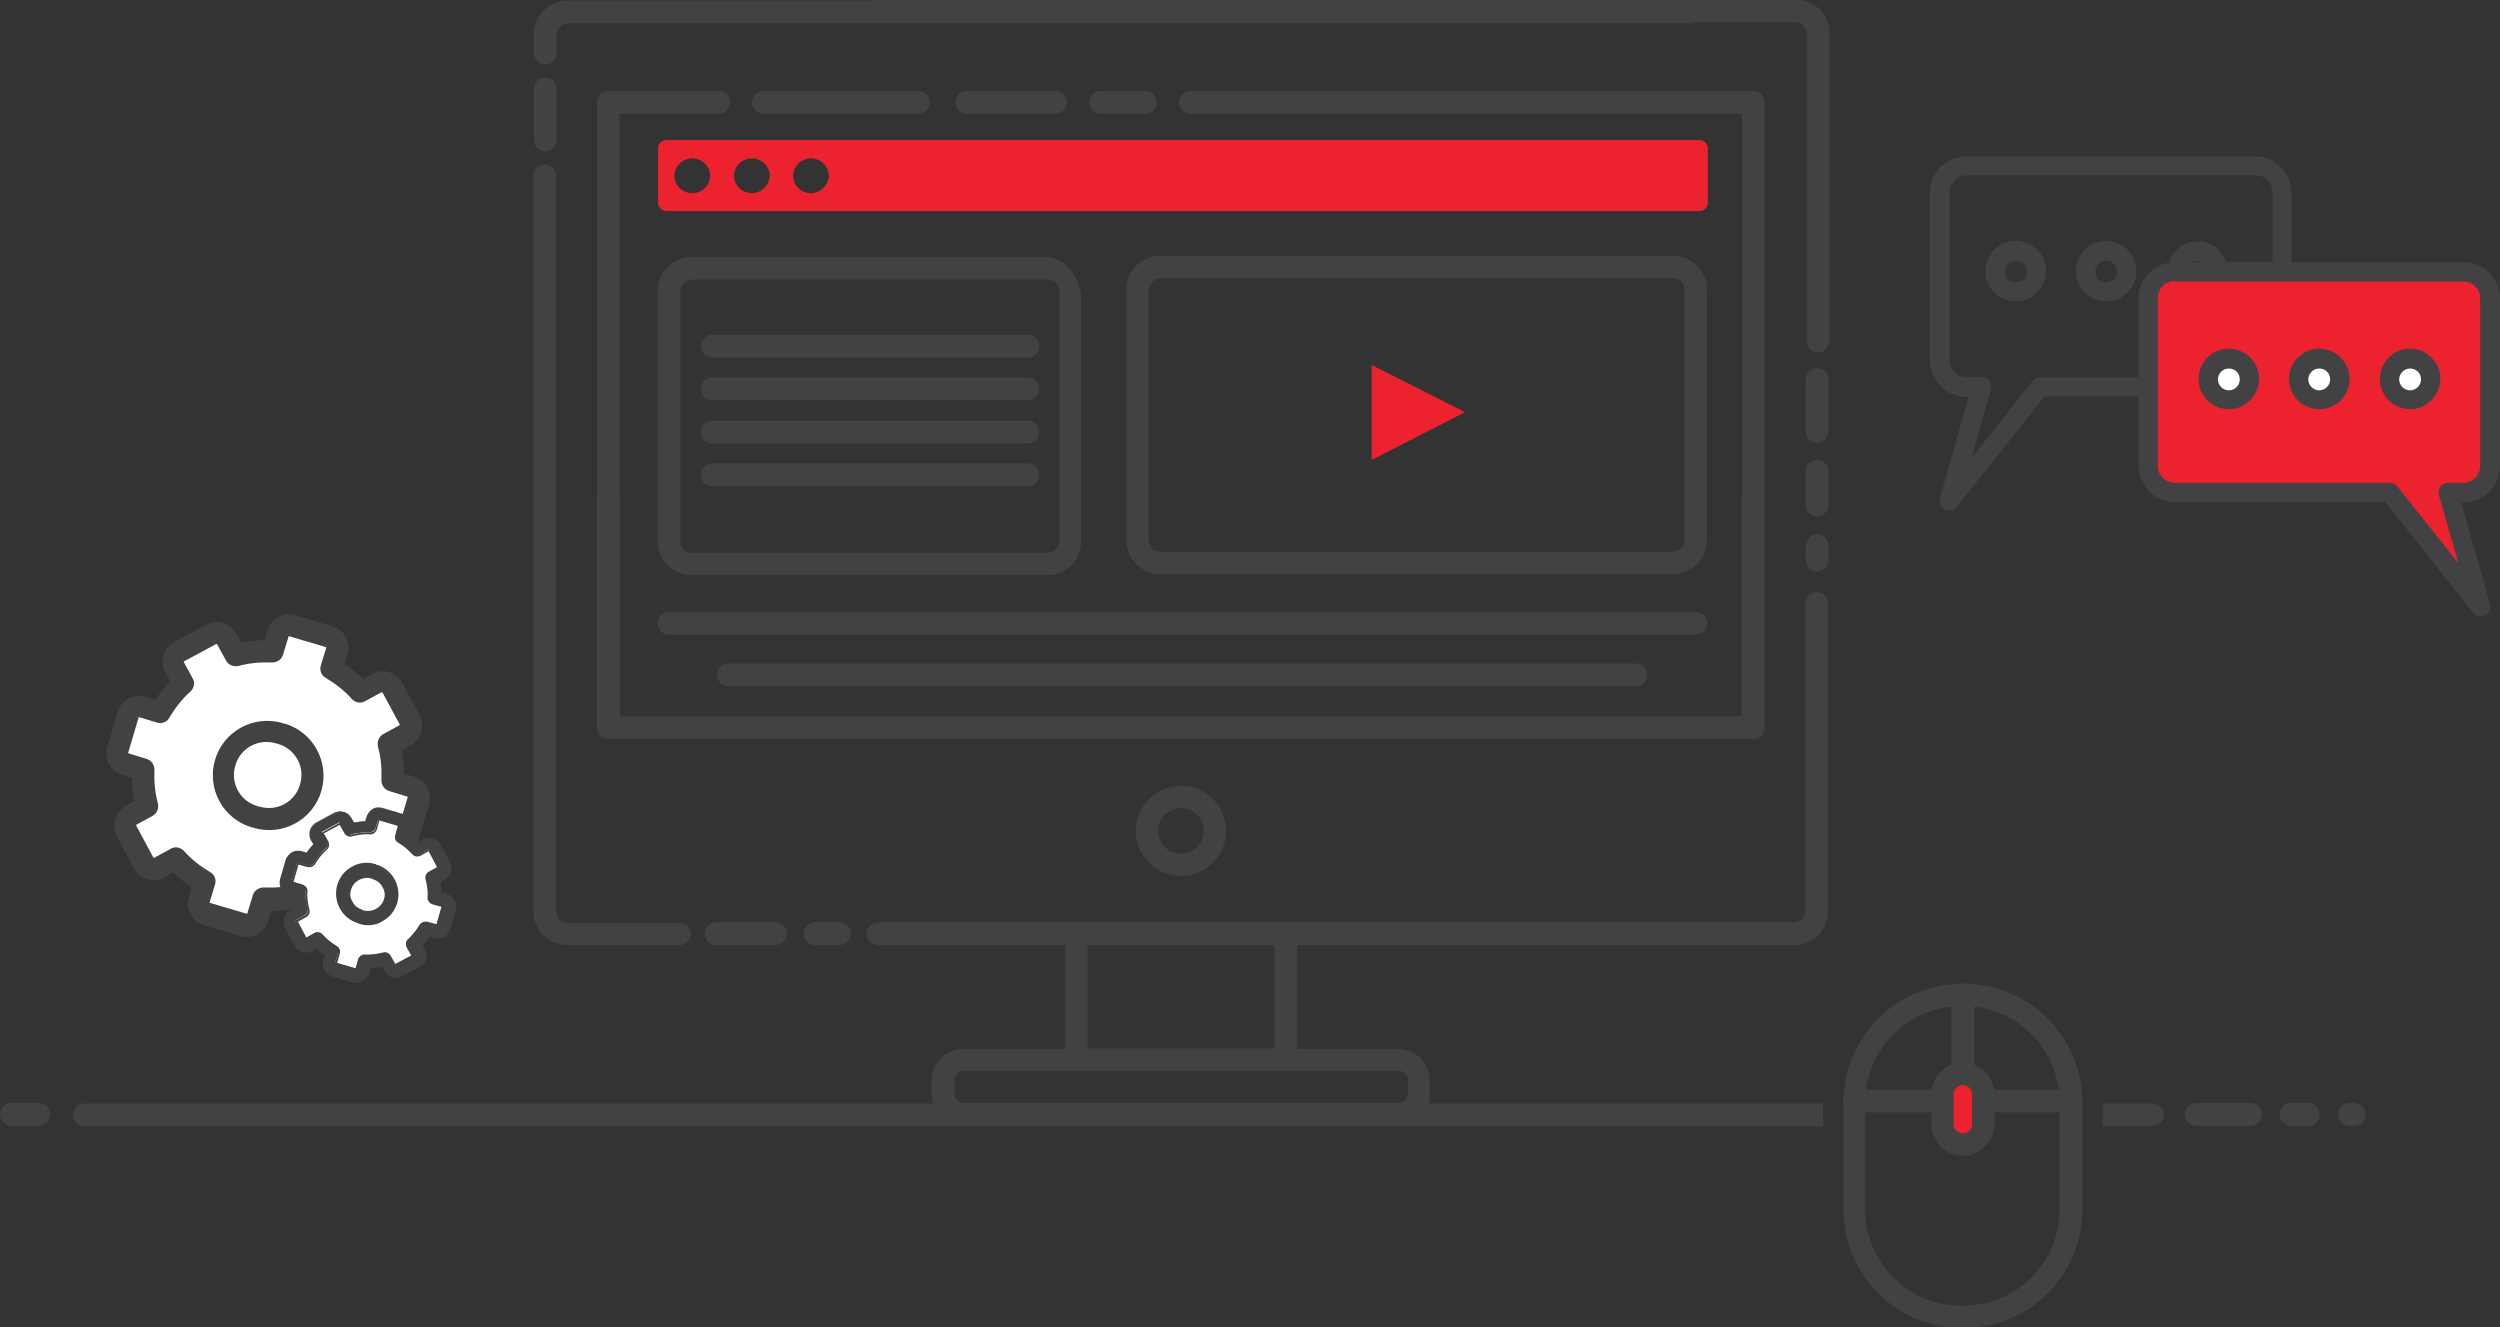 <?xml version="1.0" encoding="utf-8"?>
<!-- Generator: Adobe Illustrator 21.1.0, SVG Export Plug-In . SVG Version: 6.00 Build 0)  -->
<svg version="1.1" id="Layer_1" xmlns="http://www.w3.org/2000/svg" xmlns:xlink="http://www.w3.org/1999/xlink" x="0px" y="0px"
	 viewBox="0 0 503.4 267.2" style="enable-background:new 0 0 503.4 267.2;" xml:space="preserve">
<rect x="0" y="0" width="503.4" height="267.2" fill="#333333" stroke="none"/>
<style type="text/css">
	.st0{fill:#424143;}
	.st1{fill:#EC232F;}
	.st2{fill:#FFFFFF;}
</style>
<g>
	<g>
		<path class="st0" d="M162.4,58.1"/>
	</g>
	<g>
		<g>
			<g>
				<g>
					<path class="st1" d="M342.2,28.2h-51.4c-8.7,0-26.5,0-27.1,0H134.2c-1,0-1.7,0.8-1.7,1.7v10.9c0,0.9,0.8,1.7,1.7,1.7h208
						c1,0,1.7-0.8,1.7-1.7V29.9C343.9,29,343.1,28.2,342.2,28.2z M139.4,38.9c-2,0-3.6-1.6-3.6-3.5c0-1.9,1.6-3.5,3.6-3.5
						c2,0,3.6,1.6,3.6,3.5C143,37.3,141.4,38.9,139.4,38.9z M151.4,38.9c-2,0-3.6-1.6-3.6-3.5c0-1.9,1.6-3.5,3.6-3.5
						c2,0,3.6,1.6,3.6,3.5C154.9,37.3,153.3,38.9,151.4,38.9z M163.3,38.9c-2,0-3.6-1.6-3.6-3.5c0-1.9,1.6-3.5,3.6-3.5
						s3.6,1.6,3.6,3.5C166.8,37.3,165.2,38.9,163.3,38.9z"/>
				</g>
			</g>
			<g>
				<g>
					<g>
						<path class="st0" d="M109.8,30.5c-1.2,0-2.3-1-2.3-2.3V17.9c0-1.2,1-2.3,2.3-2.3c1.2,0,2.3,1,2.3,2.3v10.3
							C112,29.4,111,30.5,109.8,30.5z"/>
					</g>
				</g>
				<g>
					<g>
						<path class="st0" d="M136.8,190.3h-22.6c-3.7,0-6.8-3-6.8-6.8V35.4c0-1.2,1-2.3,2.3-2.3c1.2,0,2.3,1,2.3,2.3v148.1
							c0,1.3,1,2.3,2.2,2.3h22.6c1.2,0,2.3,1,2.3,2.3C139.1,189.3,138.1,190.3,136.8,190.3z"/>
					</g>
				</g>
				<g>
					<g>
						<path class="st0" d="M156.1,190.3h-11.9c-1.2,0-2.3-1-2.3-2.3c0-1.2,1-2.3,2.3-2.3h11.9c1.2,0,2.3,1,2.3,2.3
							C158.4,189.3,157.3,190.3,156.1,190.3z"/>
					</g>
				</g>
				<g>
					<g>
						<path class="st0" d="M169,190.3h-4.9c-1.2,0-2.3-1-2.3-2.3c0-1.2,1-2.3,2.3-2.3h4.9c1.2,0,2.3,1,2.3,2.3
							C171.3,189.3,170.3,190.3,169,190.3z"/>
					</g>
				</g>
				<g>
					<g>
						<path class="st0" d="M109.8,13c-1.2,0-2.3-1-2.3-2.3V6.9c0-3.7,3-6.8,6.8-6.8h225.5c1.2,0,2.3,1,2.3,2.3s-1,2.3-2.3,2.3H114.3
							c-1.2,0-2.2,1-2.2,2.3v3.8C112,12,111,13,109.8,13z"/>
					</g>
				</g>
				<g>
					<g>
						<path class="st0" d="M361.4,190.3H176.8c-1.2,0-2.3-1-2.3-2.3c0-1.2,1-2.3,2.3-2.3h184.5c1.2,0,2.2-1,2.2-2.3v-61.9
							c0-1.2,1-2.3,2.3-2.3c1.2,0,2.3,1,2.3,2.3v61.9C368.1,187.3,365.1,190.3,361.4,190.3z"/>
					</g>
				</g>
				<g>
					<g>
						<path class="st0" d="M366.1,71c-1.2,0-2.3-1-2.3-2.3V6.8c0-1.3-1-2.3-2.2-2.3H177.1c-1.2,0-2.3-1-2.3-2.3c0-1.2,1-2.3,2.3-2.3
							h184.5c3.7,0,6.8,3,6.8,6.8v61.9C368.3,70,367.3,71,366.1,71z"/>
					</g>
				</g>
				<g>
					<g>
						<path class="st0" d="M353.1,148.8H122.5c-1.2,0-2.3-1-2.3-2.3V20.6c0-1.2,1-2.3,2.3-2.3h22.2c1.2,0,2.3,1,2.3,2.3
							s-1,2.3-2.3,2.3h-20v121.4h226v-44.1c0-1.2,1-2.3,2.3-2.3c1.2,0,2.3,1,2.3,2.3v46.3C355.3,147.8,354.3,148.8,353.1,148.8z"/>
					</g>
				</g>
				<g>
					<g>
						<path class="st0" d="M353.1,148.8H122.5c-1.2,0-2.3-1-2.3-2.3v-46.3c0-1.2,1-2.3,2.3-2.3s2.3,1,2.3,2.3v44.1h226V22.9h-20
							c-1.2,0-2.3-1-2.3-2.3s1-2.3,2.3-2.3h22.2c1.2,0,2.3,1,2.3,2.3v125.9C355.3,147.8,354.3,148.8,353.1,148.8z"/>
					</g>
				</g>
				<g>
					<g>
						<path class="st0" d="M337.7,22.9h-44.8c-1.2,0-2.3-1-2.3-2.3s1-2.3,2.3-2.3h44.8c1.2,0,2.3,1,2.3,2.3S338.9,22.9,337.7,22.9z"
							/>
					</g>
				</g>
				<g>
					<g>
						<path class="st0" d="M258.9,215.6h-42.1c-1.2,0-2.3-1-2.3-2.3V188c0-1.2,1-2.3,2.3-2.3h42.1c1.2,0,2.3,1,2.3,2.3v25.3
							C261.1,214.6,260.1,215.6,258.9,215.6z M219,211.1h37.6v-20.8H219V211.1z"/>
					</g>
				</g>
				<g>
					<g>
						<path class="st0" d="M281.5,226.7h-87.5c-3.5,0-6.4-2.9-6.4-6.4v-2.7c0-3.5,2.9-6.4,6.4-6.4h87.5c3.5,0,6.4,2.9,6.4,6.4v2.7
							C288,223.8,285.1,226.7,281.5,226.7z M194.1,215.6c-1,0-1.9,0.9-1.9,1.9v2.7c0,1.1,0.9,1.9,1.9,1.9h87.5
							c1.1,0,1.9-0.9,1.9-1.9v-2.7c0-1.1-0.9-1.9-1.9-1.9H194.1z"/>
					</g>
				</g>
				<g>
					<g>
						<path class="st0" d="M237.8,176.4c-5,0-9.1-4.1-9.1-9.1c0-5,4.1-9.1,9.1-9.1s9.1,4.1,9.1,9.1
							C246.9,172.3,242.8,176.4,237.8,176.4z M237.8,162.7c-2.5,0-4.6,2.1-4.6,4.6c0,2.5,2,4.6,4.6,4.6s4.6-2.1,4.6-4.6
							C242.4,164.7,240.3,162.7,237.8,162.7z"/>
					</g>
				</g>
				<g>
					<g>
						<path class="st0" d="M184.9,22.9h-31.2c-1.2,0-2.3-1-2.3-2.3s1-2.3,2.3-2.3h31.2c1.2,0,2.3,1,2.3,2.3S186.1,22.9,184.9,22.9z"
							/>
					</g>
				</g>
				<g>
					<g>
						<path class="st0" d="M212.5,22.9h-17.8c-1.2,0-2.3-1-2.3-2.3s1-2.3,2.3-2.3h17.8c1.2,0,2.3,1,2.3,2.3S213.8,22.9,212.5,22.9z"
							/>
					</g>
				</g>
				<g>
					<g>
						<path class="st0" d="M230.6,22.9h-8.9c-1.2,0-2.3-1-2.3-2.3s1-2.3,2.3-2.3h8.9c1.2,0,2.3,1,2.3,2.3S231.9,22.9,230.6,22.9z"/>
					</g>
				</g>
				<g>
					<g>
						<path class="st0" d="M298,22.9h-58.3c-1.2,0-2.3-1-2.3-2.3s1-2.3,2.3-2.3H298c1.2,0,2.3,1,2.3,2.3S299.2,22.9,298,22.9z"/>
					</g>
				</g>
				<g>
					<g>
						<path class="st0" d="M365.9,89.2c-1.2,0-2.3-1-2.3-2.3V76.4c0-1.2,1-2.3,2.3-2.3c1.2,0,2.3,1,2.3,2.3v10.5
							C368.1,88.2,367.1,89.2,365.9,89.2z"/>
					</g>
				</g>
				<g>
					<g>
						<path class="st0" d="M365.9,104c-1.2,0-2.3-1-2.3-2.3v-6.8c0-1.2,1-2.3,2.3-2.3c1.2,0,2.3,1,2.3,2.3v6.8
							C368.1,103,367.1,104,365.9,104z"/>
					</g>
				</g>
				<g>
					<g>
						<path class="st0" d="M365.9,115.1c-1.2,0-2.3-1-2.3-2.3v-2.9c0-1.2,1-2.3,2.3-2.3c1.2,0,2.3,1,2.3,2.3v2.9
							C368.1,114.1,367.1,115.1,365.9,115.1z"/>
					</g>
				</g>
			</g>
			<g>
				<g>
					<g>
						<path class="st0" d="M367.1,222.2H17c-1.2,0-2.3,1-2.3,2.3c0,1.2,1,2.3,2.3,2.3h350.1C367.1,225.2,367.1,223.6,367.1,222.2z"
							/>
					</g>
					<g>
						<path class="st0" d="M433.4,222.2h-10c0,1.7,0,3,0,4.5h10c1.2,0,2.3-1,2.3-2.3C435.7,223.2,434.7,222.2,433.4,222.2z"/>
					</g>
				</g>
				<g>
					<g>
						<path class="st0" d="M7.8,226.7H2.3c-1.2,0-2.3-1-2.3-2.3c0-1.2,1-2.3,2.3-2.3h5.5c1.2,0,2.3,1,2.3,2.3
							C10,225.7,9,226.7,7.8,226.7z"/>
					</g>
				</g>
				<g>
					<g>
						<path class="st0" d="M453.2,226.7h-11c-1.2,0-2.3-1-2.3-2.3c0-1.2,1-2.3,2.3-2.3h11c1.2,0,2.3,1,2.3,2.3
							C455.4,225.7,454.4,226.7,453.2,226.7z"/>
					</g>
				</g>
				<g>
					<g>
						<path class="st0" d="M464.8,226.7h-3.5c-1.2,0-2.3-1-2.3-2.3c0-1.2,1-2.3,2.3-2.3h3.5c1.2,0,2.3,1,2.3,2.3
							C467.1,225.7,466.1,226.7,464.8,226.7z"/>
					</g>
				</g>
				<g>
					<g>
						<path class="st0" d="M474,226.7h-0.9c-1.2,0-2.3-1-2.3-2.3c0-1.2,1-2.3,2.3-2.3h0.9c1.2,0,2.3,1,2.3,2.3
							C476.3,225.7,475.3,226.7,474,226.7z"/>
					</g>
				</g>
			</g>
		</g>
	</g>
	<g>
		<g>
			<g>
				<path class="st0" d="M395.5,267.4h-0.5c-13.1,0-23.8-10.7-23.8-23.8v-21.7c0-13.1,10.7-23.8,23.8-23.8h0.5
					c13.1,0,23.8,10.7,23.8,23.8v21.7C419.3,256.7,408.6,267.4,395.5,267.4z M394.9,202.6c-10.6,0-19.3,8.6-19.3,19.3v21.7
					c0,10.6,8.6,19.3,19.3,19.3h0.5c10.6,0,19.3-8.6,19.3-19.3v-21.7c0-10.6-8.6-19.3-19.3-19.3H394.9z"/>
			</g>
		</g>
		<g>
			<g>
				<path class="st0" d="M391.1,224h-17.7c-1.2,0-2.3-1-2.3-2.3c0-1.2,1-2.3,2.3-2.3h17.7c1.2,0,2.3,1,2.3,2.3
					C393.4,223,392.3,224,391.1,224z"/>
			</g>
		</g>
		<g>
			<g>
				<path class="st0" d="M417,224h-17.7c-1.2,0-2.3-1-2.3-2.3c0-1.2,1-2.3,2.3-2.3H417c1.2,0,2.3,1,2.3,2.3
					C419.3,223,418.2,224,417,224z"/>
			</g>
		</g>
		<g>
			<g>
				<path class="st0" d="M395.2,218.5c-1.2,0-2.3-1-2.3-2.3v-15.9c0-1.2,1-2.3,2.3-2.3s2.3,1,2.3,2.3v15.9
					C397.5,217.5,396.5,218.5,395.2,218.5z"/>
			</g>
		</g>
		<g>
			<ellipse class="st1" cx="395.4" cy="223.3" rx="3.3" ry="6.6"/>
		</g>
		<g>
			<g>
				<path class="st0" d="M395.3,232.7h-0.1c-3.5,0-6.3-2.8-6.3-6.3v-6.1c0-3.5,2.8-6.3,6.3-6.3c3.6,0,6.4,2.8,6.4,6.3v6.1
					C401.6,229.9,398.7,232.7,395.3,232.7z M395.3,218.5c-1.1,0-1.9,0.8-1.9,1.8v6.1c0,1,0.8,1.8,1.8,1.8h0.1c1,0,1.8-0.8,1.8-1.8
					v-6.1C397.1,219.3,396.2,218.5,395.3,218.5z"/>
			</g>
		</g>
	</g>
	<g>
		<g>
			<path class="st0" d="M210.9,115.8h-71.7c-3.7,0-6.8-3-6.8-6.8V58.6c0-3.7,3-6.8,6.8-6.8h71.7c3.7,0,6.8,4.5,6.8,8.3V109
				C217.7,112.7,214.7,115.8,210.9,115.8z M139.3,56.3c-1.2,0-2.3,1-2.3,2.3V109c0,1.2,1,2.3,2.3,2.3h71.7c1.2,0,2.3-1,2.3-2.3V58.6
				c0-1.2-1-2.3-2.3-2.3H139.3z"/>
		</g>
	</g>
	<g>
		<g>
			<path class="st0" d="M336.9,115.6H233.6c-3.7,0-6.8-3-6.8-6.8V58.3c0-3.7,3-6.8,6.8-6.8h103.3c3.7,0,6.8,3,6.8,6.8v50.4
				C343.7,112.5,340.6,115.6,336.9,115.6z M233.6,56.1c-1.2,0-2.3,1-2.3,2.3v50.4c0,1.2,1,2.3,2.3,2.3h103.3c1.2,0,2.3-1,2.3-2.3
				V58.3c0-1.2-1-2.3-2.3-2.3H233.6z"/>
		</g>
	</g>
	<g>
		<g>
			<g>
				<path class="st0" d="M207,72h-63.6c-1.2,0-2.3-1-2.3-2.3c0-1.2,1-2.3,2.3-2.3H207c1.2,0,2.3,1,2.3,2.3C209.3,71,208.3,72,207,72
					z"/>
			</g>
		</g>
	</g>
	<g>
		<g>
			<g>
				<path class="st0" d="M207,80.6h-63.6c-1.2,0-2.3-1-2.3-2.3s1-2.3,2.3-2.3H207c1.2,0,2.3,1,2.3,2.3S208.2,80.6,207,80.6z"/>
			</g>
		</g>
	</g>
	<g>
		<g>
			<g>
				<path class="st0" d="M207,89.3h-63.6c-1.2,0-2.3-1-2.3-2.3c0-1.2,1-2.3,2.3-2.3H207c1.2,0,2.3,1,2.3,2.3
					C209.3,88.3,208.3,89.3,207,89.3z"/>
			</g>
		</g>
	</g>
	<g>
		<g>
			<g>
				<path class="st0" d="M207,97.9h-63.6c-1.2,0-2.3-1-2.3-2.3s1-2.3,2.3-2.3H207c1.2,0,2.3,1,2.3,2.3S208.2,97.9,207,97.9z"/>
			</g>
		</g>
	</g>
	<g>
		<g>
			<polygon class="st1" points="276.2,73.5 295,83 276.2,92.6 			"/>
		</g>
	</g>
	<g>
		<g>
			<path class="st0" d="M341.4,127.8H134.7c-1.2,0-2.3-1-2.3-2.3s1-2.3,2.3-2.3h206.8c1.2,0,2.3,1,2.3,2.3S342.7,127.8,341.4,127.8z
				"/>
		</g>
	</g>
	<g>
		<g>
			<path class="st0" d="M329.4,138.2H146.7c-1.2,0-2.3-1-2.3-2.3s1-2.3,2.3-2.3h182.7c1.2,0,2.3,1,2.3,2.3S330.6,138.2,329.4,138.2z
				"/>
		</g>
	</g>
	<g>
		<g>
			<g>
				<path class="st0" d="M392.5,102.8c-0.3,0-0.6-0.1-0.9-0.2c-0.8-0.4-1.2-1.4-1-2.2l5.8-20.5h-0.5c-4,0-7.3-3.3-7.3-7.3V38.8
					c0-4,3.3-7.3,7.3-7.3h58.2c4,0,7.3,3.3,7.3,7.3v15.9c0,1.1-0.9,1.9-1.9,1.9h-13c-1.1,0-1.9-0.9-1.9-1.9c0-1.2-1-2.2-2.2-2.2
					c-1.2,0-2.2,1-2.2,2.2c0,1.1-0.9,1.9-1.9,1.9c-1.1,0-1.9-0.9-1.9-1.9c0-3.3,2.7-6.1,6.1-6.1c2.7,0,4.9,1.7,5.7,4.1h9.4v-14
					c0-1.9-1.5-3.4-3.4-3.4h-58.2c-1.9,0-3.4,1.5-3.4,3.4v33.8c0,1.9,1.5,3.4,3.4,3.4h3.1c0.6,0,1.2,0.3,1.5,0.8
					c0.4,0.5,0.5,1.1,0.3,1.7L397,92.2l12.3-15.5c0.4-0.5,0.9-0.7,1.5-0.7h21.7c1.1,0,1.9,0.9,1.9,1.9c0,1.1-0.9,1.9-1.9,1.9h-20.8
					L394,102.1C393.7,102.6,393.1,102.8,392.5,102.8z M424.1,60.7c-3.3,0-6.1-2.7-6.1-6.1s2.7-6.1,6.1-6.1c3.3,0,6.1,2.7,6.1,6.1
					S427.4,60.7,424.1,60.7z M424.1,52.5c-1.2,0-2.2,1-2.2,2.2c0,1.2,1,2.2,2.2,2.2c1.2,0,2.2-1,2.2-2.2
					C426.3,53.5,425.3,52.5,424.1,52.5z M405.9,60.7c-3.3,0-6.1-2.7-6.1-6.1s2.7-6.1,6.1-6.1c3.3,0,6.1,2.7,6.1,6.1
					S409.2,60.7,405.9,60.7z M405.9,52.5c-1.2,0-2.2,1-2.2,2.2c0,1.2,1,2.2,2.2,2.2c1.2,0,2.2-1,2.2-2.2
					C408,53.5,407.1,52.5,405.9,52.5z"/>
			</g>
		</g>
		<g>
			<g>
				<polygon class="st1" points="432.1,60.4 432.1,96.3 436.7,99.1 479.6,99.1 498.4,122.2 492.4,100.1 495.4,99.6 499.4,97.6 
					501.4,94.6 501.4,59.2 498.6,56.2 493.9,54.7 435.7,55.5 432.1,59.2 				"/>
			</g>
			<g>
				<circle class="st2" cx="448.2" cy="77.2" r="4"/>
			</g>
			<g>
				<circle class="st2" cx="466.2" cy="76.9" r="4"/>
			</g>
			<g>
				<circle class="st2" cx="483.9" cy="76.9" r="4"/>
			</g>
			<g>
				<path class="st0" d="M499.5,124.1c-0.6,0-1.1-0.3-1.5-0.7l-17.7-22.3h-42.4c-4,0-7.3-3.3-7.3-7.3V60.1c0-4,3.3-7.3,7.3-7.3h58.2
					c4,0,7.3,3.3,7.3,7.3v33.8c0,4-3.3,7.3-7.3,7.3h-0.5l5.8,20.5c0.3,0.9-0.2,1.8-1,2.2C500.1,124,499.8,124.1,499.5,124.1z
					 M437.9,56.6c-1.9,0-3.4,1.5-3.4,3.4v33.8c0,1.9,1.5,3.4,3.4,3.4h43.3c0.6,0,1.1,0.3,1.5,0.7l12.3,15.5l-3.9-13.7
					c-0.2-0.6,0-1.2,0.3-1.7c0.4-0.5,0.9-0.8,1.5-0.8h3.1c1.9,0,3.4-1.5,3.4-3.4V60.1c0-1.9-1.5-3.4-3.4-3.4H437.9z M485.3,82.4
					c-3.3,0-6.1-2.7-6.1-6.1c0-3.3,2.7-6.1,6.1-6.1c3.3,0,6.1,2.7,6.1,6.1C491.3,79.7,488.6,82.4,485.3,82.4z M485.3,74.2
					c-1.2,0-2.2,1-2.2,2.2c0,1.2,1,2.2,2.2,2.2c1.2,0,2.2-1,2.2-2.2C487.5,75.1,486.5,74.2,485.3,74.2z M467,82.4
					c-3.3,0-6.1-2.7-6.1-6.1c0-3.3,2.7-6.1,6.1-6.1c3.3,0,6.1,2.7,6.1,6.1C473.1,79.7,470.4,82.4,467,82.4z M467,74.2
					c-1.2,0-2.2,1-2.2,2.2c0,1.2,1,2.2,2.2,2.2c1.2,0,2.2-1,2.2-2.2C469.2,75.1,468.2,74.2,467,74.2z M448.8,82.4
					c-3.3,0-6.1-2.7-6.1-6.1c0-3.3,2.7-6.1,6.1-6.1c3.3,0,6.1,2.7,6.1,6.1C454.8,79.7,452.1,82.4,448.8,82.4z M448.8,74.2
					c-1.2,0-2.2,1-2.2,2.2c0,1.2,1,2.2,2.2,2.2c1.2,0,2.2-1,2.2-2.2C451,75.1,450,74.2,448.8,74.2z"/>
			</g>
		</g>
	</g>
	<g>
		<g>
			<polygon class="st2" points="25.3,166.3 29.3,174.1 31.9,174.8 34.9,173.1 41.6,177.7 41.2,183.4 46.7,185 51.2,186 53.4,182.1 
				54.5,181.2 61.8,180.9 65.1,185 73.6,180.6 71.7,175.2 76.6,169.1 81.9,169.5 85,159.1 80.4,157.3 78.7,150.5 83,147.3 
				78.9,137.6 73.2,140.1 67.5,135.3 68.7,128.6 57.6,125.3 55.1,130.8 48.1,132 43.6,127 35.1,131.9 37.6,138.8 32.9,143.2 
				26,142.8 23.9,152.3 29.8,155.1 30.5,161.1 			"/>
		</g>
		<g>
			<g>
				<path class="st0" d="M53.9,126.9l-0.6,2c-1.6,0-3.1,0.2-4.7,0.5l-1-1.8c-1.2-2.2-3.9-3-6.1-1.8l-6.5,3.5c-1,0.6-1.8,1.5-2.1,2.7
					l0,0c-0.3,1.1-0.2,2.4,0.4,3.4l1,1.8c-1.1,1.1-2.1,2.4-3,3.7l-2-0.6c-2.4-0.7-4.9,0.7-5.6,3l-2.1,7.1c-0.7,2.4,0.7,4.9,3,5.6
					l2,0.6c0,1.6,0.2,3.1,0.5,4.7l-1.8,1c-2.1,1.1-2.9,4-1.8,6.1l3.5,6.5c1.2,2.2,3.9,3,6.1,1.8l1.8-1c1.1,1.1,2.4,2.1,3.7,3l-0.6,2
					c-0.7,2.4,0.7,4.9,3,5.6l3,0.9l1.4,0.4l3,0.9c2.4,0.7,4.9-0.7,5.6-3l0.6-2c1.6,0,3.1-0.2,4.7-0.5l1,1.8c1.2,2.2,3.9,3,6.1,1.8
					l6.5-3.5c1-0.6,1.8-1.5,2.2-2.7l0,0c0.3-1.1,0.2-2.4-0.4-3.4l-1-1.8c1.1-1.1,2.1-2.4,3-3.7l2,0.6c2.4,0.7,4.9-0.7,5.6-3l2.1-7.1
					c0.7-2.4-0.7-4.9-3-5.6l-2-0.6c0-1.6-0.2-3.1-0.5-4.7l1.8-1c2.1-1.1,2.9-4,1.8-6.1l-3.5-6.5c-1.2-2.2-3.9-3-6.1-1.8l-1.8,1
					c-1.1-1.1-2.4-2.1-3.7-3l0.6-2c0.7-2.4-0.7-4.9-3-5.6l-3-0.9l-1.4-0.4l-3-0.9C57.1,123.2,54.6,124.5,53.9,126.9z M61.2,129
					l1.4,0.4l3,0.9c0.1,0,0.1,0.1,0.1,0.1l-1.1,3.6c-0.3,1,0.1,2,1,2.5c2,1.2,3.8,2.6,5.3,4.3c0.7,0.7,1.8,0.9,2.6,0.4l3.3-1.8
					c0,0,0.1,0,0.2,0l3.5,6.5c0,0,0,0,0,0c0,0,0,0.1,0,0.1l-3.3,1.8c-0.9,0.5-1.3,1.5-1.1,2.5c0.6,2.2,0.8,4.5,0.7,6.8
					c0,1,0.6,1.9,1.6,2.2l3.6,1.1c0.1,0,0.1,0.1,0.1,0.1l-2.1,7.1c0,0.1-0.1,0.1-0.1,0.1l-3.6-1.1c-1-0.3-2,0.1-2.5,1
					c-1.2,2-2.6,3.8-4.3,5.3c-0.7,0.7-0.9,1.8-0.4,2.6l1.8,3.3c0,0,0,0,0,0c0,0,0,0.1,0,0.1l-6.5,3.5c0,0-0.1,0-0.2,0l-1.8-3.3
					c-0.5-0.9-1.5-1.3-2.5-1.1c-2.2,0.6-4.5,0.8-6.8,0.7c-1,0-1.9,0.6-2.2,1.6l-1.1,3.6c0,0.1-0.1,0.1-0.1,0.1l-3-0.9l-1.4-0.4
					l-3-0.9c-0.1,0-0.1-0.1-0.1-0.1l1.1-3.6c0.3-1-0.1-2-1-2.5c-2-1.2-3.8-2.6-5.3-4.3c-0.7-0.7-1.8-0.9-2.6-0.4l-3.3,1.8
					c0,0-0.1,0-0.2,0l-3.5-6.5c0,0,0,0,0,0c0,0,0-0.1,0-0.1l3.3-1.8c0.9-0.5,1.3-1.5,1.1-2.5c-0.6-2.2-0.8-4.5-0.7-6.8
					c0-1-0.6-1.9-1.6-2.2l-3.6-1.1c-0.1,0-0.1-0.1-0.1-0.1l2.1-7.1c0-0.1,0.1-0.1,0.1-0.1l3.6,1.1c1,0.3,2-0.1,2.5-1
					c1.2-2,2.6-3.8,4.3-5.3c0.7-0.7,0.9-1.8,0.4-2.6l-1.8-3.3c0,0,0,0,0,0c0,0,0-0.1,0-0.1l6.5-3.5c0,0,0.1,0,0.2,0l1.8,3.3
					c0.5,0.9,1.5,1.3,2.5,1.1c2.2-0.6,4.5-0.8,6.8-0.7c1,0,1.9-0.6,2.2-1.6l1.1-3.6c0-0.1,0.1-0.1,0.1-0.1L61.2,129z"/>
			</g>
			<g>
				<path class="st0" d="M56.9,145.6c-5.8-1.7-11.9,1.6-13.6,7.4c-1.7,5.8,1.6,11.9,7.4,13.6c0.1,0,0.1,0,0.2,0
					c0.1,0,0.1,0.1,0.2,0.1c5.8,1.7,11.9-1.6,13.6-7.4c1.7-5.8-1.6-11.9-7.4-13.6c-0.1,0-0.1,0-0.2,0
					C57,145.6,56.9,145.6,56.9,145.6z M56,149.8c3.5,1,5.5,4.7,4.4,8.2c-1,3.5-4.7,5.5-8.2,4.4c-0.1,0-0.1,0-0.2,0
					c-0.1,0-0.1-0.1-0.2-0.1c-3.5-1-5.5-4.7-4.4-8.2c1-3.5,4.7-5.5,8.2-4.4c0.1,0,0.1,0,0.2,0C55.9,149.8,56,149.8,56,149.8z"/>
			</g>
		</g>
	</g>
	<g>
		<g>
			<polygon class="st2" points="58.5,185.7 60.7,189.9 62.1,190.3 63.7,189.3 67.3,191.9 67.1,194.9 70.1,195.8 72.5,196.3 
				73.7,194.2 74.3,193.7 78.3,193.6 80.1,195.8 84.7,193.4 83.6,190.5 86.3,187.2 89.2,187.4 90.8,181.8 88.4,180.8 87.4,177.1 
				89.7,175.4 87.5,170.1 84.5,171.5 81.3,168.9 82,165.2 76,163.4 74.6,166.5 70.9,167.1 68.4,164.4 63.8,167 65.2,170.8 
				62.6,173.2 58.9,172.9 57.7,178.1 60.9,179.6 61.3,182.9 			"/>
		</g>
		<g>
			<g>
				<path class="st0" d="M74,164.3l-0.3,1.1c-0.9,0-1.7,0.1-2.5,0.3l-0.5-1c-0.6-1.2-2.1-1.6-3.3-1l-3.5,1.9c-0.6,0.3-1,0.8-1.2,1.4
					l0,0c-0.2,0.6-0.1,1.3,0.2,1.8l0.5,1c-0.6,0.6-1.1,1.3-1.6,2l-1.1-0.3c-1.3-0.4-2.6,0.4-3,1.6l-1.1,3.8c-0.4,1.3,0.4,2.6,1.6,3
					l1.1,0.3c0,0.9,0.1,1.7,0.3,2.5l-1,0.5c-1.1,0.6-1.6,2.2-1,3.3l1.9,3.5c0.6,1.2,2.1,1.6,3.3,1l1-0.5c0.6,0.6,1.3,1.1,2,1.6
					l-0.3,1.1c-0.4,1.3,0.4,2.6,1.6,3l1.6,0.5l0.8,0.2l1.6,0.5c1.3,0.4,2.6-0.4,3-1.6l0.3-1.1c0.9,0,1.7-0.1,2.5-0.3l0.5,1
					c0.6,1.2,2.1,1.6,3.3,1l3.5-1.9c0.6-0.3,1-0.8,1.2-1.4c0,0,0,0,0,0c0.2-0.6,0.1-1.3-0.2-1.8l-0.5-1c0.6-0.6,1.1-1.3,1.6-2
					l1.1,0.3c1.3,0.4,2.6-0.4,3-1.6l1.1-3.8c0.4-1.3-0.4-2.6-1.6-3l-1.1-0.3c0-0.9-0.1-1.7-0.3-2.5l1-0.5c1.1-0.6,1.6-2.2,1-3.3
					l-1.9-3.5c-0.6-1.2-2.1-1.6-3.3-1l-1,0.5c-0.6-0.6-1.3-1.1-2-1.6l0.3-1.1c0.4-1.3-0.4-2.6-1.6-3l-1.6-0.5l-0.8-0.2l-1.6-0.5
					C75.7,162.3,74.3,163,74,164.3z M77.9,165.4l0.8,0.2l1.6,0.5c0,0,0,0,0,0.1l-0.6,1.9c-0.2,0.5,0.1,1.1,0.5,1.4
					c1.1,0.6,2,1.4,2.9,2.3c0.4,0.4,1,0.5,1.4,0.2l1.8-1c0,0,0.1,0,0.1,0l1.9,3.5c0,0,0,0,0,0c0,0,0,0.1,0,0.1l-1.8,1
					c-0.5,0.3-0.7,0.8-0.6,1.3c0.3,1.2,0.4,2.4,0.4,3.7c0,0.5,0.3,1,0.8,1.2l1.9,0.6c0,0,0,0,0,0.1l-1.1,3.8c0,0,0,0-0.1,0l-1.9-0.6
					c-0.5-0.2-1.1,0.1-1.4,0.5c-0.6,1.1-1.4,2-2.3,2.9c-0.4,0.4-0.5,1-0.2,1.4l1,1.8c0,0,0,0,0,0c0,0,0,0.1,0,0.1l-3.5,1.9
					c0,0-0.1,0-0.1,0l-1-1.8c-0.3-0.5-0.8-0.7-1.3-0.6c-1.2,0.3-2.4,0.4-3.7,0.4c-0.5,0-1,0.3-1.2,0.8l-0.6,1.9c0,0,0,0-0.1,0
					l-1.6-0.5l-0.8-0.2l-1.6-0.5c0,0,0,0,0-0.1l0.6-1.9c0.2-0.5-0.1-1.1-0.5-1.4c-1.1-0.6-2-1.4-2.9-2.3c-0.4-0.4-1-0.5-1.4-0.2
					l-1.8,1c0,0-0.1,0-0.1,0l-1.9-3.5c0,0,0,0,0,0c0,0,0-0.1,0-0.1l1.8-1c0.5-0.3,0.7-0.8,0.6-1.3c-0.3-1.2-0.4-2.4-0.4-3.7
					c0-0.5-0.3-1-0.8-1.2l-1.9-0.6c0,0,0,0,0-0.1l1.1-3.8c0,0,0,0,0.1,0l1.9,0.6c0.5,0.2,1.1-0.1,1.4-0.5c0.6-1.1,1.4-2,2.3-2.9
					c0.4-0.4,0.5-1,0.2-1.4l-1-1.8c0,0,0,0,0,0c0,0,0-0.1,0-0.1l3.5-1.9c0,0,0.1,0,0.1,0l1,1.8c0.3,0.5,0.8,0.7,1.3,0.6
					c1.2-0.3,2.4-0.4,3.7-0.4c0.5,0,1-0.3,1.2-0.8l0.6-1.9c0,0,0,0,0.1,0L77.9,165.4z"/>
				<path class="st0" d="M71.7,197.9c-0.3,0-0.5,0-0.8-0.1l-4-1.2c-1.4-0.4-2.2-1.9-1.8-3.3l0.3-0.9c-0.6-0.4-1.2-0.9-1.7-1.4
					l-0.8,0.5c-1.3,0.7-2.9,0.2-3.6-1.1l-1.9-3.5c-0.3-0.6-0.4-1.3-0.2-2s0.7-1.3,1.3-1.6l0.8-0.5c-0.1-0.7-0.2-1.5-0.2-2.2
					l-0.9-0.3c-1.4-0.4-2.2-1.9-1.8-3.3l1.1-3.8c0.2-0.7,0.7-1.2,1.3-1.6c0.6-0.3,1.3-0.4,2-0.2l0.9,0.3c0.4-0.6,0.9-1.2,1.4-1.7
					l-0.5-0.8c-0.3-0.6-0.4-1.3-0.2-2c0.2-0.7,0.7-1.3,1.3-1.6l3.5-1.9c0.6-0.3,1.3-0.4,2-0.2c0.7,0.2,1.2,0.7,1.6,1.3l0.5,0.8
					c0.7-0.1,1.5-0.2,2.2-0.2l0.3-0.9c0.2-0.7,0.7-1.2,1.3-1.6s1.3-0.4,2-0.2l4,1.2c1.4,0.4,2.2,1.9,1.8,3.3l-0.3,0.9
					c0.6,0.4,1.2,0.9,1.7,1.4l0.8-0.5c1.3-0.7,2.9-0.2,3.6,1.1l1.9,3.5c0.3,0.6,0.4,1.3,0.2,2c-0.2,0.7-0.7,1.3-1.3,1.6l-0.8,0.5
					c0.1,0.7,0.2,1.5,0.2,2.2L90,180c1.4,0.4,2.2,1.9,1.8,3.3l-1.1,3.8c-0.4,1.4-1.9,2.2-3.3,1.8l-0.9-0.3c-0.4,0.6-0.9,1.2-1.4,1.7
					l0.5,0.8c0.3,0.6,0.4,1.3,0.2,2c-0.2,0.7-0.7,1.3-1.3,1.6l-3.5,1.9c-0.6,0.3-1.3,0.4-2,0.2c-0.7-0.2-1.2-0.7-1.6-1.3l-0.5-0.8
					c-0.7,0.1-1.5,0.2-2.2,0.2l-0.3,0.9c-0.2,0.7-0.7,1.2-1.3,1.6C72.6,197.8,72.2,197.9,71.7,197.9z M63.8,190.4l0.1,0.1
					c0.6,0.6,1.3,1.1,2,1.6l0.2,0.1l-0.4,1.3c-0.3,1.1,0.3,2.4,1.5,2.7l4,1.2c0.6,0.2,1.1,0.1,1.7-0.2c0.5-0.3,0.9-0.7,1-1.3
					l0.4-1.3l0.2,0c0.8,0,1.7-0.1,2.5-0.3l0.2,0l0.6,1.2c0.3,0.5,0.7,0.9,1.3,1c0.6,0.2,1.1,0.1,1.7-0.2l3.5-1.9
					c0.5-0.3,0.9-0.7,1-1.3s0.1-1.1-0.2-1.7l-0.6-1.2l0.1-0.1c0.6-0.6,1.1-1.3,1.6-2l0.1-0.2l1.3,0.4c1.2,0.3,2.4-0.3,2.7-1.5
					l1.1-3.8c0.3-1.1-0.3-2.4-1.5-2.7l-1.3-0.4l0-0.2c0-0.8-0.1-1.7-0.3-2.5l0-0.2l1.2-0.6c0.5-0.3,0.9-0.7,1-1.3
					c0.2-0.6,0.1-1.2-0.2-1.6l-1.9-3.5c-0.6-1.1-1.9-1.4-2.9-0.9l-1.2,0.6l-0.1-0.1c-0.6-0.6-1.3-1.1-2-1.6l-0.2-0.1l0.4-1.3
					c0.3-1.1-0.3-2.4-1.5-2.7l-4-1.2c-0.6-0.2-1.1-0.1-1.7,0.2c-0.5,0.3-0.9,0.7-1,1.3l-0.4,1.3l-0.2,0c-0.8,0-1.7,0.1-2.5,0.3
					l-0.2,0l-0.6-1.2c-0.3-0.5-0.7-0.9-1.3-1c-0.6-0.2-1.1-0.1-1.7,0.2l-3.5,1.9c-0.5,0.3-0.9,0.7-1,1.3c-0.2,0.6-0.1,1.1,0.2,1.7
					l0.6,1.2l-0.1,0.1c-0.6,0.6-1.1,1.3-1.6,2l-0.1,0.2l-1.3-0.4c-0.6-0.2-1.1-0.1-1.7,0.2c-0.5,0.3-0.9,0.7-1,1.3l-1.1,3.8
					c-0.3,1.1,0.3,2.4,1.5,2.7l1.3,0.4l0,0.2c0,0.8,0.1,1.7,0.3,2.5l0,0.2l-1.2,0.6c-0.5,0.3-0.9,0.7-1,1.3
					c-0.2,0.6-0.1,1.2,0.2,1.6l1.9,3.5c0.6,1.1,1.9,1.4,2.9,0.9L63.8,190.4z M71.7,195.6C71.7,195.6,71.7,195.6,71.7,195.6l-4.1-1.2
					c-0.2,0-0.3-0.2-0.2-0.4L68,192c0.1-0.4-0.1-0.8-0.4-1.1c-1.1-0.6-2.1-1.4-2.9-2.4c-0.3-0.3-0.8-0.4-1.1-0.2l-1.8,1
					c-0.2,0.1-0.3,0-0.4-0.1l-2-3.6l0.1-0.3l1.9-1c0.4-0.2,0.6-0.6,0.5-1.1c-0.3-1.2-0.5-2.5-0.4-3.7c0-0.4-0.3-0.8-0.7-0.9
					l-1.9-0.6c-0.2,0-0.3-0.2-0.2-0.4l1.1-3.8c0-0.2,0.2-0.3,0.4-0.2l1.9,0.6c0.4,0.1,0.9-0.1,1.1-0.4c0.6-1.1,1.4-2.1,2.4-2.9
					c0.3-0.3,0.4-0.8,0.2-1.1l-1-1.9l0.1-0.3l3.6-2c0.1-0.1,0.3,0,0.4,0.1l1,1.8c0.2,0.4,0.6,0.6,1.1,0.5c1.2-0.3,2.5-0.4,3.7-0.4
					c0.4,0,0.8-0.3,0.9-0.7l0.6-1.9c0-0.2,0.2-0.3,0.4-0.2l4.1,1.2l0.1,0.1c0,0.1,0,0.2,0,0.2l-0.6,1.9c-0.1,0.4,0.1,0.9,0.4,1.1
					c1.1,0.6,2.1,1.4,2.9,2.4c0.3,0.3,0.8,0.4,1.1,0.2l1.9-1l0.1,0c0.1,0,0.1,0.1,0.2,0.1l2,3.6l-0.1,0.3l-1.9,1
					c-0.4,0.2-0.6,0.6-0.5,1.1c0.3,1.2,0.5,2.5,0.4,3.7c0,0.4,0.3,0.8,0.7,0.9l2,0.6l0.1,0.2l0,0.1l-1.1,3.8
					c-0.1,0.2-0.2,0.3-0.4,0.2l-1.9-0.6c-0.4-0.1-0.9,0.1-1.1,0.4c-0.6,1.1-1.4,2.1-2.4,2.9c-0.3,0.3-0.4,0.8-0.2,1.1l1,1.9l0,0.1
					l0.1,0.1l-3.9,2.1l-0.1,0c-0.1,0-0.1-0.1-0.2-0.1l-1-1.8c-0.2-0.4-0.6-0.6-1.1-0.5c-1.2,0.3-2.5,0.5-3.7,0.4
					c-0.4,0-0.8,0.3-0.9,0.7l-0.6,1.9C72,195.5,71.9,195.6,71.7,195.6z M67.9,193.9l3.7,1.1l0.5-1.8c0.2-0.6,0.8-1.1,1.4-1
					c1.2,0.1,2.4-0.1,3.6-0.4c0.6-0.2,1.3,0.1,1.6,0.7l0.9,1.6l3.2-1.7l-0.9-1.6c-0.3-0.6-0.2-1.3,0.3-1.7c0.9-0.8,1.7-1.8,2.3-2.8
					c0.3-0.6,1-0.8,1.6-0.7l1.8,0.5l1-3.5l-1.8-0.5c-0.6-0.2-1.1-0.8-1-1.4c0.1-1.2-0.1-2.4-0.4-3.6c-0.2-0.6,0.1-1.3,0.7-1.6
					l1.6-0.9l-1.7-3.2l-1.6,0.9c-0.6,0.3-1.3,0.2-1.7-0.3c-0.8-0.9-1.8-1.7-2.8-2.3c-0.6-0.3-0.8-1-0.6-1.6l0.5-1.8l-3.7-1.1
					l-0.5,1.8c-0.2,0.6-0.8,1.1-1.4,1c-1.2-0.1-2.4,0.1-3.6,0.4c-0.6,0.2-1.3-0.1-1.6-0.7l-0.9-1.6l-3.2,1.7l0.9,1.6
					c0.3,0.6,0.2,1.3-0.3,1.7c-0.9,0.8-1.7,1.8-2.3,2.8c-0.3,0.6-1,0.8-1.6,0.7l-1.8-0.5l-1,3.5l1.8,0.5c0.6,0.2,1.1,0.8,1,1.4
					c-0.1,1.2,0.1,2.4,0.4,3.6c0.2,0.6-0.1,1.3-0.7,1.6l-1.6,0.9l1.7,3.2l1.6-0.9c0.6-0.3,1.3-0.2,1.7,0.3c0.8,0.9,1.8,1.7,2.8,2.3
					c0.6,0.3,0.8,1,0.6,1.6L67.9,193.9z M61.7,189L61.7,189C61.7,189,61.7,189,61.7,189z M60.1,173.9L60.1,173.9
					C60.1,173.9,60.1,173.9,60.1,173.9z M86.6,171.3L86.6,171.3C86.6,171.3,86.6,171.3,86.6,171.3z"/>
			</g>
			<g>
				<path class="st0" d="M75.6,174.4c-3.1-0.9-6.4,0.9-7.4,4s0.9,6.4,4,7.4c0,0,0.1,0,0.1,0c0,0,0.1,0,0.1,0.1
					c3.1,0.9,6.4-0.9,7.4-4c0.9-3.1-0.9-6.4-4-7.4c0,0-0.1,0-0.1,0C75.7,174.5,75.6,174.4,75.6,174.4z M75.1,176.8
					c1.9,0.6,3,2.5,2.4,4.4c-0.6,1.9-2.5,3-4.4,2.4c0,0-0.1,0-0.1,0c0,0-0.1,0-0.1-0.1c-1.9-0.6-3-2.5-2.4-4.4
					c0.6-1.9,2.5-3,4.4-2.4c0,0,0.1,0,0.1,0C75.1,176.7,75.1,176.7,75.1,176.8z"/>
				<path class="st0" d="M74.1,186.3c-0.6,0-1.2-0.1-1.8-0.3l-0.2-0.1c-3.3-1-5.1-4.4-4.2-7.7c0.5-1.6,1.5-2.9,3-3.7
					c1.4-0.8,3.1-1,4.7-0.5c0.1,0,0.1,0,0.1,0.1c0,0,0,0,0.1,0c3.3,1,5.1,4.4,4.2,7.7c-0.5,1.6-1.5,2.9-3,3.7
					C76.1,186.1,75.1,186.3,74.1,186.3z M72.3,185.5C72.3,185.5,72.4,185.5,72.3,185.5l0.1,0l0.1,0c1.4,0.4,3,0.3,4.3-0.5
					c1.3-0.7,2.3-1.9,2.7-3.4c0.9-3-0.8-6.2-3.8-7c0,0-0.1,0-0.1,0l0,0l-0.1-0.1h0c-1.4-0.4-3-0.3-4.3,0.5c-1.3,0.7-2.3,1.9-2.7,3.4
					C67.6,181.5,69.3,184.7,72.3,185.5C72.3,185.5,72.3,185.5,72.3,185.5z M74.1,184c-0.4,0-0.7-0.1-1.1-0.2c0,0-0.1,0-0.1,0l0,0
					l-0.1,0c-1-0.3-1.8-0.9-2.3-1.8c-0.5-0.9-0.6-1.9-0.3-2.9c0.6-2,2.7-3.2,4.7-2.6c0,0,0.1,0,0.1,0l0,0l0.1,0l0,0
					c1,0.3,1.8,0.9,2.3,1.8c0.5,0.9,0.6,1.9,0.3,2.9C77.3,182.9,75.8,184,74.1,184z M73.1,183.3C73.1,183.3,73.2,183.3,73.1,183.3
					c1.8,0.5,3.7-0.5,4.2-2.2c0.3-0.8,0.2-1.7-0.3-2.5c-0.4-0.8-1.1-1.3-2-1.6l0,0c-0.1,0-0.1,0-0.1-0.1c0,0,0,0-0.1,0
					c-1.7-0.5-3.6,0.5-4.1,2.2c-0.3,0.8-0.2,1.7,0.3,2.5c0.4,0.8,1.1,1.3,2,1.6C73,183.3,73.1,183.3,73.1,183.3
					C73.1,183.3,73.1,183.3,73.1,183.3z"/>
			</g>
		</g>
	</g>
</g>
</svg>
